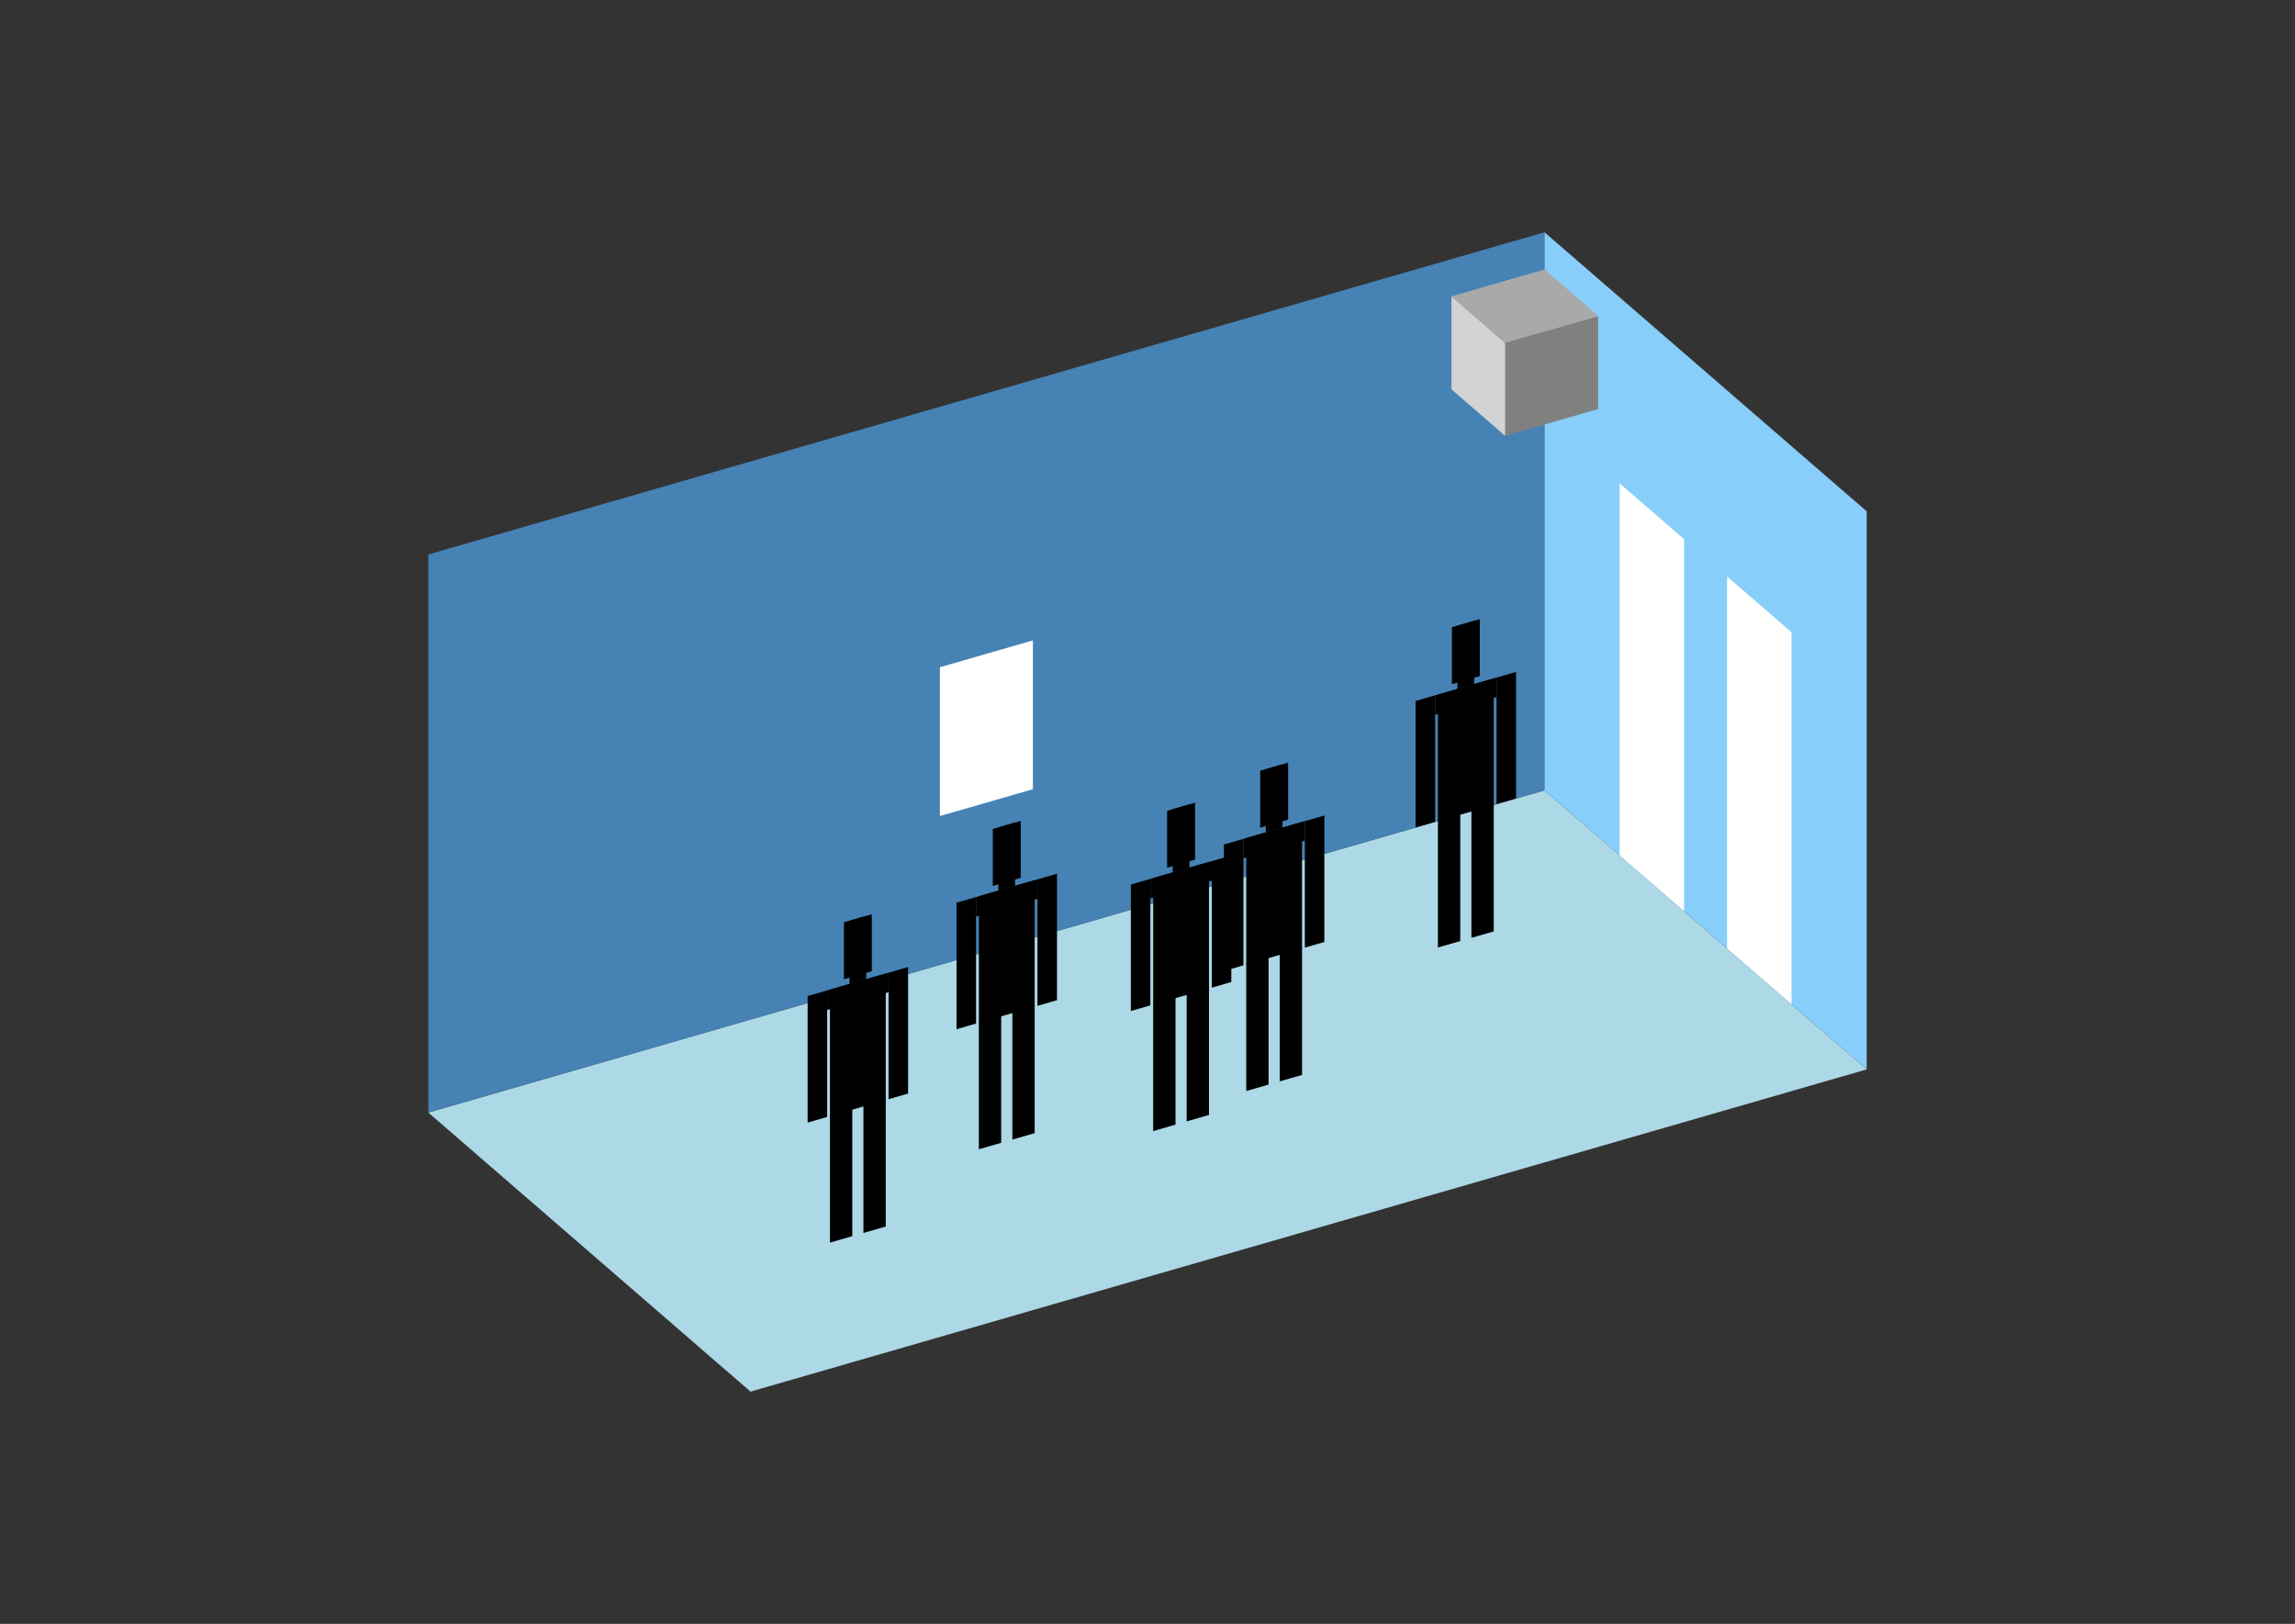 <?xml version="1.0" encoding="UTF-8"?>
<svg
  xmlns="http://www.w3.org/2000/svg"
  width="848"
  height="600"
  style="background-color:white"
>
  <rect width="100%" height="100%" fill="#333333" stroke="none"/>
  <polygon fill="lightblue" points="277.318,514.185 158.263,411.08 570.682,292.025 689.737,395.13" />
  <polygon fill="steelblue" points="158.263,411.08 158.263,204.87 570.682,85.815 570.682,292.025" />
  <polygon fill="lightskyblue" points="689.737,395.13 689.737,188.92 570.682,85.815 570.682,292.025" />
  <polygon fill="white" points="622.272,336.704 622.272,199.231 598.461,178.61 598.461,316.083" />
  <polygon fill="white" points="661.957,371.072 661.957,233.599 638.146,212.978 638.146,350.451" />
  <polygon fill="white" points="347.288,301.524 347.288,246.535 381.657,236.613 381.657,291.603" />
  <polygon fill="grey" points="556.156,161.036 556.156,126.668 590.524,116.747 590.524,151.115" />
  <polygon fill="lightgrey" points="556.156,161.036 556.156,126.668 536.314,109.484 536.314,143.852" />
  <polygon fill="darkgrey" points="556.156,126.668 536.314,109.484 570.682,99.563 590.524,116.747" />
  <polygon fill="hsl(360.0,50.0%,66.347%)" points="531.313,350.092 531.313,302.884 539.562,300.503 539.562,347.711" />
  <polygon fill="hsl(360.0,50.0%,66.347%)" points="551.934,344.139 551.934,296.931 543.686,299.312 543.686,346.52" />
  <polygon fill="hsl(360.0,50.0%,66.347%)" points="523.065,305.732 523.065,258.992 530.282,256.908 530.282,303.649" />
  <polygon fill="hsl(360.0,50.0%,66.347%)" points="552.965,297.101 552.965,250.36 560.183,248.277 560.183,295.017" />
  <polygon fill="hsl(360.0,50.0%,66.347%)" points="530.282,264.125 530.282,256.908 552.965,250.36 552.965,257.577" />
  <polygon fill="hsl(360.0,50.0%,66.347%)" points="531.313,303.351 531.313,256.61 551.934,250.658 551.934,297.398" />
  <polygon fill="hsl(360.0,50.0%,66.347%)" points="536.469,252.785 536.469,231.752 546.779,228.775 546.779,249.809" />
  <polygon fill="hsl(360.0,50.0%,66.347%)" points="538.531,254.527 538.531,231.157 544.717,229.371 544.717,252.741" />
  <polygon fill="hsl(360.0,50.0%,57.045%)" points="361.689,424.635 361.689,377.427 369.938,375.046 369.938,422.254" />
  <polygon fill="hsl(360.0,50.0%,57.045%)" points="382.31,418.682 382.31,371.474 374.062,373.855 374.062,421.063" />
  <polygon fill="hsl(360.0,50.0%,57.045%)" points="353.441,380.275 353.441,333.535 360.658,331.451 360.658,378.192" />
  <polygon fill="hsl(360.0,50.0%,57.045%)" points="383.341,371.644 383.341,324.903 390.559,322.82 390.559,369.56" />
  <polygon fill="hsl(360.0,50.0%,57.045%)" points="360.658,338.668 360.658,331.451 383.341,324.903 383.341,332.12" />
  <polygon fill="hsl(360.0,50.0%,57.045%)" points="361.689,377.894 361.689,331.153 382.31,325.201 382.31,371.942" />
  <polygon fill="hsl(360.0,50.0%,57.045%)" points="366.845,327.328 366.845,306.295 377.155,303.318 377.155,324.352" />
  <polygon fill="hsl(360.0,50.0%,57.045%)" points="368.907,329.07 368.907,305.7 375.093,303.914 375.093,327.284" />
  <polygon fill="hsl(360.0,50.0%,54.496%)" points="460.483,403.122 460.483,355.914 468.731,353.533 468.731,400.741" />
  <polygon fill="hsl(360.0,50.0%,54.496%)" points="481.104,397.17 481.104,349.961 472.855,352.343 472.855,399.551" />
  <polygon fill="hsl(360.0,50.0%,54.496%)" points="452.234,358.763 452.234,312.022 459.452,309.938 459.452,356.679" />
  <polygon fill="hsl(360.0,50.0%,54.496%)" points="482.135,350.131 482.135,303.39 489.352,301.307 489.352,348.048" />
  <polygon fill="hsl(360.0,50.0%,54.496%)" points="459.452,317.156 459.452,309.938 482.135,303.39 482.135,310.608" />
  <polygon fill="hsl(360.0,50.0%,54.496%)" points="460.483,356.382 460.483,309.641 481.104,303.688 481.104,350.429" />
  <polygon fill="hsl(360.0,50.0%,54.496%)" points="465.638,305.816 465.638,284.782 475.948,281.806 475.948,302.839" />
  <polygon fill="hsl(360.0,50.0%,54.496%)" points="467.7,307.557 467.7,284.187 473.886,282.401 473.886,305.772" />
  <polygon fill="hsl(360.0,50.0%,52.726%)" points="426.099,417.917 426.099,370.708 434.348,368.327 434.348,415.536" />
  <polygon fill="hsl(360.0,50.0%,52.726%)" points="446.72,411.964 446.72,364.756 438.472,367.137 438.472,414.345" />
  <polygon fill="hsl(360.0,50.0%,52.726%)" points="417.851,373.557 417.851,326.816 425.068,324.733 425.068,371.473" />
  <polygon fill="hsl(360.0,50.0%,52.726%)" points="447.751,364.925 447.751,318.185 454.969,316.101 454.969,362.842" />
  <polygon fill="hsl(360.0,50.0%,52.726%)" points="425.068,331.95 425.068,324.733 447.751,318.185 447.751,325.402" />
  <polygon fill="hsl(360.0,50.0%,52.726%)" points="426.099,371.176 426.099,324.435 446.72,318.482 446.72,365.223" />
  <polygon fill="hsl(360.0,50.0%,52.726%)" points="431.254,320.61 431.254,299.576 441.565,296.6 441.565,317.633" />
  <polygon fill="hsl(360.0,50.0%,52.726%)" points="433.317,322.352 433.317,298.981 439.503,297.195 439.503,320.566" />
  <polygon fill="hsl(360.0,50.0%,50.275%)" points="306.669,459.13 306.669,411.922 314.917,409.541 314.917,456.749" />
  <polygon fill="hsl(360.0,50.0%,50.275%)" points="327.29,453.177 327.29,405.969 319.041,408.35 319.041,455.558" />
  <polygon fill="hsl(360.0,50.0%,50.275%)" points="298.42,414.77 298.42,368.03 305.638,365.946 305.638,412.687" />
  <polygon fill="hsl(360.0,50.0%,50.275%)" points="328.321,406.139 328.321,359.398 335.538,357.315 335.538,404.055" />
  <polygon fill="hsl(360.0,50.0%,50.275%)" points="305.638,373.164 305.638,365.946 328.321,359.398 328.321,366.615" />
  <polygon fill="hsl(360.0,50.0%,50.275%)" points="306.669,412.389 306.669,365.649 327.29,359.696 327.29,406.437" />
  <polygon fill="hsl(360.0,50.0%,50.275%)" points="311.824,361.823 311.824,340.79 322.134,337.814 322.134,358.847" />
  <polygon fill="hsl(360.0,50.0%,50.275%)" points="313.886,363.565 313.886,340.195 320.072,338.409 320.072,361.779" />
</svg>
